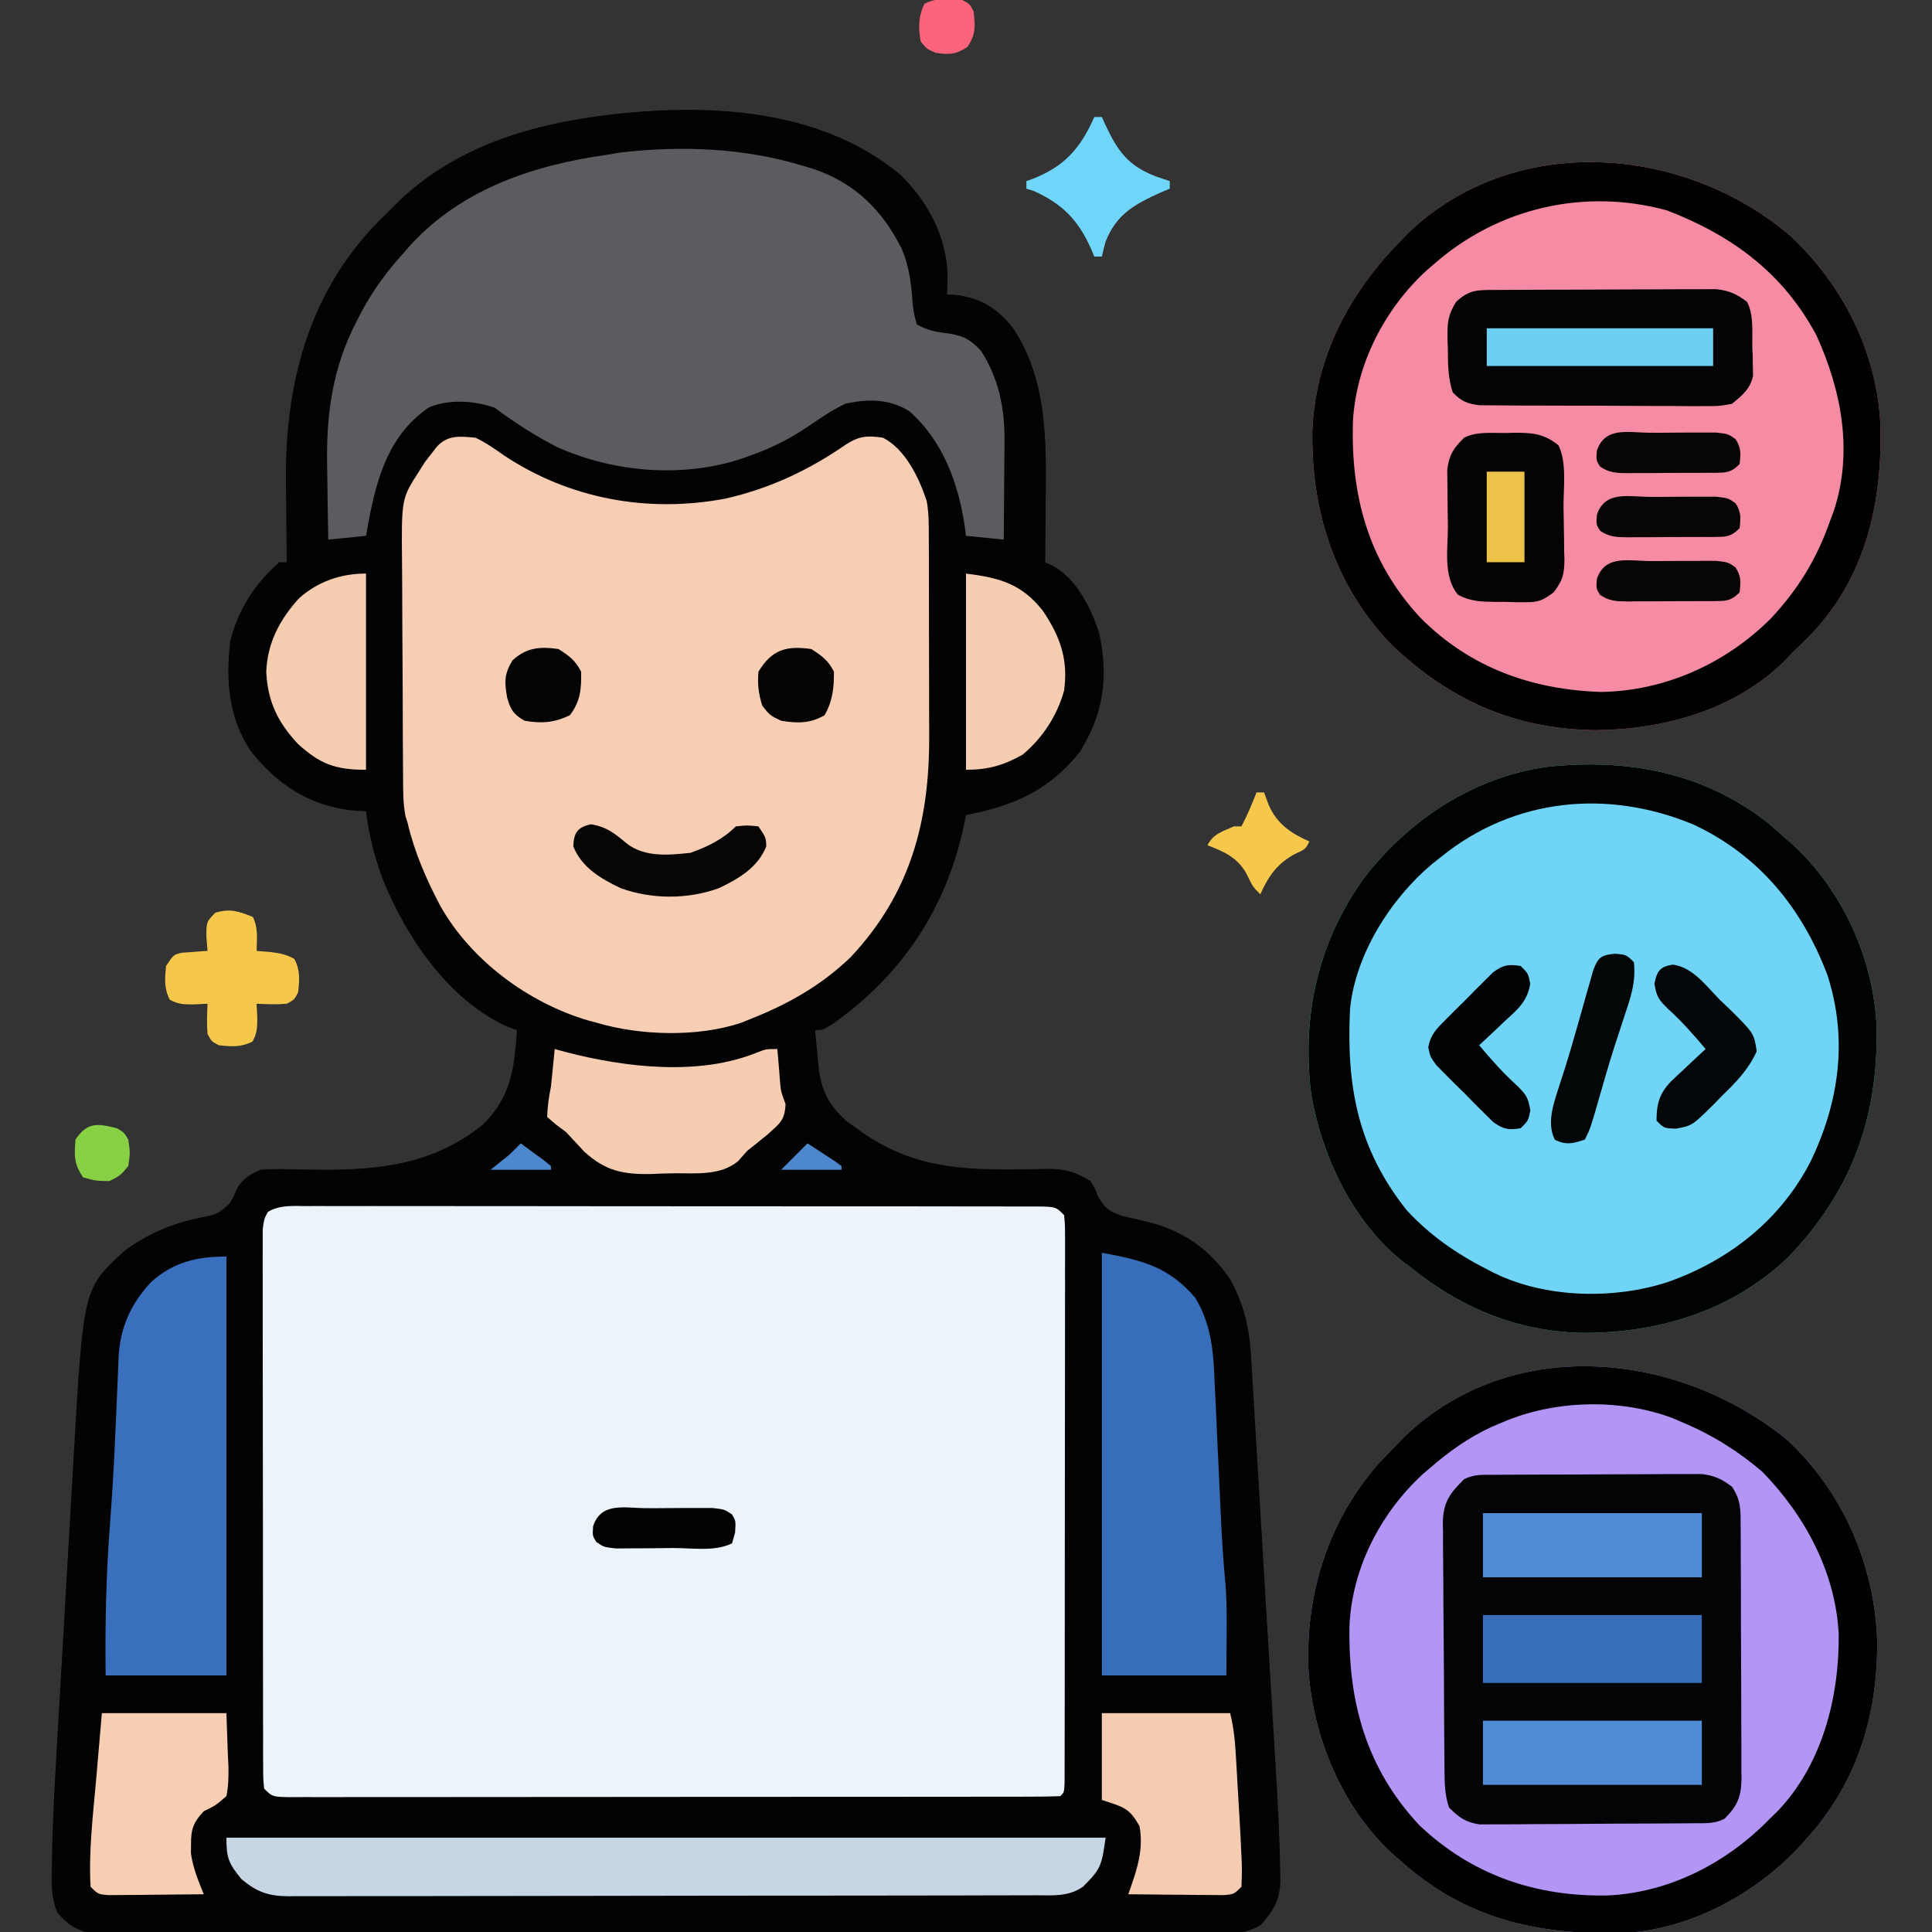 <?xml version="1.0" encoding="UTF-8"?>
<svg version="1.1" xmlns="http://www.w3.org/2000/svg" width="512" height="512">
<rect width="100%" height="100%" fill="#333333" stroke="none"/>
<path d="M0 0 C7.063 6.896 12.003 15.977 12.484 25.957 C12.498 27.867 12.443 29.778 12.375 31.688 C13.386 31.77 14.396 31.852 15.438 31.938 C21.515 32.857 25.735 35.557 29.562 40.25 C38.962 53.835 38.678 70.659 38.5 86.5 C38.49 88.079 38.481 89.658 38.473 91.236 C38.451 95.054 38.417 98.87 38.375 102.688 C38.998 102.981 39.622 103.274 40.264 103.576 C46.704 106.966 50.558 114.94 52.715 121.598 C54.823 131.465 54.2 140.794 49.375 149.688 C48.818 150.719 48.261 151.75 47.688 152.812 C39.352 163.175 30.165 167.212 17.375 169.688 C17.179 170.657 16.983 171.626 16.781 172.625 C12.028 194.534 0.604 211.836 -17.832 224.973 C-20.625 226.688 -20.625 226.688 -22.625 226.688 C-22.395 229.232 -22.142 231.771 -21.875 234.312 C-21.813 235.025 -21.751 235.738 -21.688 236.473 C-21.014 242.586 -19.008 246.511 -14.379 250.738 C-13.47 251.382 -12.561 252.025 -11.625 252.688 C-11.067 253.093 -10.508 253.498 -9.933 253.916 C3.435 263.139 16.364 263.769 32.059 263.577 C32.826 263.57 33.593 263.563 34.383 263.556 C35.828 263.538 37.273 263.503 38.717 263.45 C43.366 263.365 46.431 264.235 50.375 266.688 C51.527 268.59 51.527 268.59 52.312 270.625 C54.122 273.85 55.125 274.596 58.672 275.887 C60.637 276.354 62.602 276.821 64.574 277.259 C74.327 279.464 81.726 284.409 87.375 292.688 C90.991 299.38 92.445 305.263 92.9 312.844 C92.966 313.921 92.966 313.921 93.034 315.019 C93.18 317.408 93.32 319.798 93.461 322.188 C93.563 323.88 93.666 325.572 93.769 327.264 C94.044 331.8 94.314 336.336 94.583 340.872 C94.805 344.621 95.03 348.37 95.255 352.119 C95.76 360.517 96.26 368.917 96.758 377.316 C97.213 384.991 97.675 392.665 98.143 400.339 C98.43 405.074 98.714 409.809 98.996 414.544 C99.122 416.649 99.249 418.755 99.378 420.86 C99.957 430.315 100.486 439.772 100.637 449.246 C100.657 449.931 100.678 450.616 100.699 451.322 C100.729 456.905 99.113 459.697 95.531 463.799 C90.584 466.759 85.737 466.235 80.077 466.189 C78.814 466.194 77.551 466.2 76.251 466.205 C72.748 466.22 69.246 466.21 65.744 466.196 C61.966 466.185 58.189 466.197 54.411 466.206 C47.011 466.22 39.611 466.212 32.211 466.197 C23.596 466.18 14.981 466.183 6.365 466.187 C-9.005 466.193 -24.376 466.179 -39.747 466.154 C-54.666 466.13 -69.584 466.123 -84.503 466.134 C-100.745 466.145 -116.986 466.147 -133.227 466.132 C-134.958 466.131 -136.69 466.129 -138.421 466.128 C-139.699 466.127 -139.699 466.127 -141.003 466.126 C-147.01 466.121 -153.017 466.123 -159.024 466.127 C-166.343 466.132 -173.662 466.126 -180.982 466.106 C-184.717 466.096 -188.452 466.091 -192.187 466.099 C-196.234 466.107 -200.28 466.092 -204.327 466.075 C-206.103 466.084 -206.103 466.084 -207.915 466.093 C-208.999 466.085 -210.082 466.077 -211.198 466.068 C-212.599 466.066 -212.599 466.066 -214.028 466.065 C-218.137 465.468 -220.787 463.692 -223.42 460.536 C-225.04 456.706 -225.003 453.198 -224.904 449.116 C-224.893 448.247 -224.881 447.378 -224.87 446.483 C-224.651 434.252 -223.884 422.038 -223.164 409.828 C-223.012 407.182 -222.859 404.536 -222.708 401.89 C-222.391 396.38 -222.069 390.87 -221.744 385.361 C-221.372 379.038 -221.007 372.714 -220.647 366.39 C-220.296 360.24 -219.939 354.09 -219.58 347.941 C-219.429 345.353 -219.28 342.765 -219.133 340.177 C-216.56 295.195 -216.56 295.195 -205.758 285.281 C-199.498 280.603 -192.823 277.798 -185.188 276.312 C-181.068 275.455 -181.068 275.455 -177.938 272.836 C-176.665 270.743 -176.665 270.743 -175.785 268.625 C-174.138 265.874 -172.523 265.066 -169.625 263.688 C-166.939 263.496 -164.488 263.455 -161.816 263.562 C-160.259 263.588 -158.701 263.61 -157.143 263.628 C-156.333 263.64 -155.523 263.652 -154.688 263.664 C-138.32 263.818 -123.893 262.404 -110.625 251.688 C-103.16 244.33 -102.324 236.86 -101.625 226.688 C-102.351 226.432 -103.076 226.177 -103.824 225.914 C-119.469 219.063 -130.825 202.35 -137.062 187 C-139.338 180.975 -140.854 175.079 -141.625 168.688 C-142.904 168.605 -144.183 168.523 -145.5 168.438 C-156.905 167.081 -165.206 161.566 -172.293 152.57 C-178.061 143.876 -178.822 133.856 -177.625 123.688 C-175.546 115.293 -171.142 108.384 -164.625 102.688 C-163.965 102.688 -163.305 102.688 -162.625 102.688 C-162.641 101.615 -162.656 100.542 -162.673 99.437 C-162.728 95.384 -162.762 91.33 -162.79 87.276 C-162.805 85.536 -162.825 83.795 -162.851 82.054 C-163.23 56.327 -157.244 32.115 -139.046 13.101 C-137.586 11.615 -136.111 10.147 -134.625 8.688 C-133.935 7.999 -133.246 7.311 -132.535 6.602 C-118.378 -6.628 -100.421 -12.638 -81.625 -15.312 C-80.981 -15.406 -80.336 -15.5 -79.673 -15.596 C-52.64 -19.097 -21.839 -18.134 0 0 Z " fill="#030303" transform="translate(238.625,46.312)"/>
<path d="M0 0 C1.27 -0.006 1.27 -0.006 2.565 -0.012 C5.412 -0.022 8.258 -0.01 11.105 0.002 C13.142 -0.001 15.178 -0.004 17.215 -0.009 C22.754 -0.019 28.293 -0.009 33.832 0.004 C39.619 0.015 45.406 0.011 51.194 0.009 C60.913 0.009 70.632 0.02 80.351 0.038 C91.601 0.059 102.851 0.063 114.101 0.056 C124.907 0.051 135.713 0.056 146.52 0.068 C151.126 0.072 155.732 0.073 160.339 0.071 C165.759 0.069 171.178 0.077 176.598 0.093 C178.592 0.097 180.586 0.098 182.579 0.095 C185.292 0.092 188.003 0.101 190.715 0.114 C191.513 0.11 192.31 0.106 193.132 0.102 C198.566 0.146 198.566 0.146 200.794 2.374 C201.043 5.007 201.043 5.007 201.041 8.416 C201.046 9.705 201.05 10.994 201.054 12.322 C201.049 13.758 201.043 15.194 201.037 16.63 C201.038 18.136 201.04 19.642 201.043 21.148 C201.048 25.245 201.04 29.342 201.03 33.439 C201.021 37.719 201.023 41.999 201.023 46.278 C201.022 53.465 201.014 60.652 201 67.839 C200.984 76.159 200.979 84.48 200.98 92.801 C200.98 100.792 200.975 108.782 200.967 116.773 C200.963 120.18 200.962 123.588 200.961 126.995 C200.96 131.003 200.954 135.01 200.944 139.018 C200.941 140.493 200.94 141.968 200.94 143.443 C200.941 145.449 200.935 147.454 200.928 149.459 C200.926 150.584 200.925 151.708 200.923 152.867 C200.794 155.374 200.794 155.374 199.794 156.374 C197.105 156.477 194.442 156.513 191.753 156.508 C190.9 156.51 190.047 156.512 189.168 156.515 C186.288 156.521 183.407 156.52 180.527 156.519 C178.471 156.522 176.415 156.526 174.359 156.53 C168.758 156.539 163.157 156.541 157.555 156.541 C152.888 156.542 148.221 156.546 143.554 156.55 C132.547 156.558 121.541 156.56 110.534 156.56 C99.16 156.559 87.787 156.569 76.413 156.585 C66.665 156.598 56.917 156.604 47.17 156.603 C41.34 156.603 35.511 156.606 29.681 156.616 C24.201 156.626 18.72 156.626 13.24 156.619 C11.224 156.618 9.207 156.62 7.191 156.626 C4.448 156.634 1.705 156.629 -1.038 156.621 C-1.844 156.627 -2.651 156.632 -3.482 156.637 C-8.978 156.602 -8.978 156.602 -11.206 154.374 C-11.46 151.778 -11.46 151.778 -11.467 148.421 C-11.474 147.152 -11.481 145.883 -11.488 144.576 C-11.486 143.162 -11.483 141.748 -11.48 140.333 C-11.485 138.85 -11.49 137.367 -11.496 135.884 C-11.509 131.849 -11.51 127.814 -11.507 123.779 C-11.506 120.414 -11.511 117.049 -11.516 113.684 C-11.527 105.747 -11.528 97.811 -11.521 89.874 C-11.515 81.678 -11.528 73.483 -11.549 65.287 C-11.567 58.258 -11.573 51.228 -11.569 44.199 C-11.568 39.998 -11.57 35.796 -11.584 31.595 C-11.597 27.644 -11.595 23.694 -11.582 19.744 C-11.579 18.292 -11.582 16.84 -11.59 15.389 C-11.601 13.41 -11.591 11.432 -11.58 9.454 C-11.58 8.346 -11.58 7.238 -11.581 6.096 C-11.206 3.374 -11.206 3.374 -10.195 1.518 C-6.978 -0.331 -3.61 -0.033 0 0 Z " fill="#ECF3FB" transform="translate(81.206,319.626)"/>
<path d="M0 0 C2.726 1.273 5.106 2.96 7.562 4.688 C24.935 16.219 45.6 20.008 66.129 16.16 C77.883 13.521 88.309 8.638 98.195 1.785 C101.784 -0.499 103.816 -0.609 108 0 C113.919 3.032 117.531 10.557 119.568 16.718 C120.168 19.886 120.136 22.94 120.145 26.164 C120.149 26.879 120.152 27.593 120.155 28.329 C120.165 30.69 120.167 33.05 120.168 35.41 C120.171 37.06 120.175 38.709 120.178 40.359 C120.184 43.819 120.186 47.28 120.185 50.741 C120.185 55.15 120.199 59.559 120.216 63.967 C120.227 67.378 120.229 70.788 120.229 74.198 C120.23 75.822 120.234 77.446 120.242 79.07 C120.34 101.681 115.27 120.777 99.438 137.652 C91.687 145.117 82.959 150.048 73 154 C72.153 154.342 71.306 154.683 70.434 155.035 C58.902 158.915 43.604 158.468 32 155 C30.909 154.708 30.909 154.708 29.797 154.41 C14.019 149.748 -1.193 138.499 -9.305 124.086 C-13.048 117.001 -16.165 109.826 -18 102 C-18.171 101.456 -18.342 100.913 -18.518 100.352 C-19.199 97.026 -19.164 93.726 -19.177 90.345 C-19.187 89.195 -19.187 89.195 -19.197 88.023 C-19.217 85.49 -19.228 82.958 -19.238 80.426 C-19.242 79.558 -19.246 78.69 -19.251 77.796 C-19.271 73.202 -19.286 68.607 -19.295 64.013 C-19.306 59.283 -19.341 54.554 -19.38 49.824 C-19.407 46.174 -19.415 42.523 -19.418 38.873 C-19.423 37.13 -19.435 35.387 -19.453 33.645 C-19.628 16.177 -19.628 16.177 -15 9 C-14.192 7.716 -14.192 7.716 -13.367 6.406 C-12.875 5.777 -12.382 5.148 -11.875 4.5 C-11.377 3.85 -10.88 3.201 -10.367 2.531 C-7.39 -0.803 -4.246 -0.392 0 0 Z " fill="#F7CEB3" transform="translate(126,116)"/>
<path d="M0 0 C1.558 1.335 3.101 2.688 4.625 4.062 C5.309 4.654 5.994 5.246 6.699 5.855 C20.037 18.145 28.178 36.281 28.961 54.324 C29.364 78.371 22.284 97.77 5.547 115.23 C-9.448 129.587 -29.458 135.59 -49.859 135.273 C-66.734 134.692 -81.335 128.563 -94.375 118.062 C-95.008 117.593 -95.641 117.124 -96.293 116.641 C-109.848 106.094 -118.156 88.316 -120.93 71.75 C-123.45 50.881 -118.954 31.105 -106.375 14.062 C-94.49 -0.972 -77.758 -11.964 -58.496 -14.706 C-37.238 -17.026 -17.163 -13.317 0 0 Z " fill="#6FD4F6" transform="translate(468.375,217.938)"/>
<path d="M0 0 C13.835 13.046 22.776 30.745 23.691 49.781 C24.285 70.006 20.046 89.628 5.938 104.875 C4.117 106.748 2.255 108.56 0.375 110.375 C-0.331 111.112 -1.038 111.85 -1.766 112.609 C-14.91 125.553 -33.663 130.696 -51.625 130.875 C-73.128 130.677 -90.506 122.981 -106.023 108.07 C-120.883 92.602 -127.176 72.782 -126.84 51.574 C-126.122 32.116 -117.026 15.023 -103.625 1.375 C-102.948 0.674 -102.271 -0.028 -101.574 -0.75 C-73.487 -27.833 -28.327 -24.274 0 0 Z " fill="#F58CA3" transform="translate(474.625,62.625)"/>
<path d="M0 0 C14.712 13.779 23.062 33.087 23.725 53.114 C23.905 72.616 18.49 90.569 5.25 105.312 C4.522 106.134 3.793 106.955 3.043 107.801 C-9.078 120.705 -26.556 129.96 -44.473 130.648 C-66.93 130.971 -85.625 126.761 -102.75 111.312 C-103.446 110.709 -104.142 110.106 -104.859 109.484 C-118.227 97.153 -126.046 78.129 -127.035 60.137 C-127.667 40.247 -121.648 21.258 -108.438 6.188 C-106.892 4.547 -105.329 2.921 -103.75 1.312 C-103.073 0.611 -102.396 -0.09 -101.699 -0.812 C-73.205 -28.287 -28.896 -23.624 0 0 Z " fill="#B295F5" transform="translate(473.75,381.688)"/>
<path d="M0 0 C0.99 0.3 1.98 0.601 3 0.91 C13.79 4.71 20.956 11.881 25.996 22 C27.889 26.493 28.465 30.857 28.789 35.703 C28.993 37.928 29.275 39.886 30 42 C32.881 43.61 35.21 44.022 38.5 44.375 C42.619 45.111 44.131 45.976 47 49 C51.778 56.482 53.324 64.477 53.195 73.219 C53.192 73.962 53.19 74.705 53.187 75.471 C53.176 77.814 53.151 80.157 53.125 82.5 C53.115 84.102 53.106 85.703 53.098 87.305 C53.076 91.203 53.041 95.102 53 99 C49.7 98.67 46.4 98.34 43 98 C42.902 97.238 42.804 96.476 42.703 95.691 C41.04 84.209 36.924 72.834 27.938 64.938 C22.627 61.668 16.948 61.669 11 63 C7.511 64.667 4.364 66.82 1.179 69 C-3.593 72.241 -8.261 74.605 -13.688 76.562 C-14.347 76.801 -15.006 77.04 -15.685 77.286 C-31.633 82.821 -50.35 81.287 -65.633 74.352 C-71.432 71.326 -76.749 67.881 -82 64 C-87.493 62.169 -93.885 61.721 -99.32 63.953 C-109.963 71.215 -113.094 82.493 -115.371 94.449 C-115.579 95.621 -115.786 96.793 -116 98 C-120.95 98.495 -120.95 98.495 -126 99 C-126.1 94.29 -126.172 89.581 -126.22 84.87 C-126.24 83.275 -126.267 81.68 -126.302 80.085 C-126.603 66.007 -124.962 53.348 -118.25 40.688 C-117.907 40.024 -117.564 39.36 -117.211 38.676 C-114.122 32.881 -110.436 27.848 -106 23 C-105.41 22.318 -104.819 21.636 -104.211 20.934 C-90.461 5.984 -71.543 -0.262 -52 -3 C-50.944 -3.183 -49.889 -3.366 -48.801 -3.555 C-32.426 -5.473 -15.781 -4.831 0 0 Z " fill="#5A5C5F" transform="translate(213,44)"/>
<path d="M0 0 C1.265 -0.01 2.53 -0.019 3.833 -0.029 C5.221 -0.034 6.609 -0.038 7.997 -0.042 C9.417 -0.048 10.837 -0.054 12.257 -0.059 C15.237 -0.07 18.217 -0.076 21.197 -0.079 C25.011 -0.085 28.823 -0.109 32.637 -0.137 C35.571 -0.156 38.506 -0.161 41.441 -0.162 C42.847 -0.165 44.252 -0.173 45.657 -0.187 C47.627 -0.204 49.597 -0.2 51.566 -0.195 C53.246 -0.201 53.246 -0.201 54.96 -0.206 C58.388 0.211 60.227 1.102 62.977 3.161 C65.412 6.814 65.273 9.542 65.268 13.766 C65.275 14.539 65.281 15.311 65.288 16.108 C65.307 18.665 65.311 21.221 65.313 23.778 C65.32 25.556 65.326 27.333 65.333 29.11 C65.345 32.838 65.349 36.565 65.348 40.292 C65.348 45.066 65.375 49.84 65.409 54.614 C65.432 58.286 65.436 61.957 65.435 65.629 C65.437 67.389 65.446 69.149 65.461 70.909 C65.481 73.372 65.475 75.834 65.463 78.297 C65.474 79.023 65.486 79.748 65.497 80.495 C65.437 85.321 64.403 87.774 60.977 91.161 C58.192 92.554 55.887 92.312 52.771 92.338 C51.466 92.351 50.161 92.364 48.816 92.377 C47.384 92.385 45.952 92.393 44.52 92.399 C43.44 92.406 43.44 92.406 42.338 92.412 C38.526 92.433 34.715 92.447 30.903 92.456 C26.968 92.467 23.035 92.502 19.1 92.541 C16.073 92.568 13.045 92.576 10.018 92.58 C8.568 92.584 7.118 92.596 5.668 92.615 C3.636 92.639 1.604 92.636 -0.428 92.631 C-1.584 92.637 -2.739 92.643 -3.929 92.649 C-7.702 92.054 -9.349 90.845 -12.023 88.161 C-13.199 84.634 -13.194 81.428 -13.216 77.756 C-13.224 77.004 -13.232 76.252 -13.24 75.478 C-13.265 72.991 -13.282 70.504 -13.296 68.017 C-13.301 67.166 -13.307 66.316 -13.312 65.44 C-13.339 60.94 -13.358 56.439 -13.373 51.939 C-13.386 48.217 -13.414 44.496 -13.455 40.774 C-13.504 36.277 -13.529 31.781 -13.536 27.284 C-13.543 25.572 -13.558 23.861 -13.582 22.149 C-13.614 19.75 -13.614 17.354 -13.606 14.955 C-13.623 14.252 -13.639 13.549 -13.656 12.824 C-13.585 7.229 -11.835 4.955 -8.023 1.161 C-5.279 -0.21 -3.071 0.019 0 0 Z " fill="#030406" transform="translate(396.023,390.839)"/>
<path d="M0 0 C1.558 1.335 3.101 2.688 4.625 4.062 C5.309 4.654 5.994 5.246 6.699 5.855 C20.037 18.145 28.178 36.281 28.961 54.324 C29.364 78.371 22.284 97.77 5.547 115.23 C-9.448 129.587 -29.458 135.59 -49.859 135.273 C-66.734 134.692 -81.335 128.563 -94.375 118.062 C-95.008 117.593 -95.641 117.124 -96.293 116.641 C-109.848 106.094 -118.156 88.316 -120.93 71.75 C-123.45 50.881 -118.954 31.105 -106.375 14.062 C-94.49 -0.972 -77.758 -11.964 -58.496 -14.706 C-37.238 -17.026 -17.163 -13.317 0 0 Z M-86.375 9.062 C-87.231 9.743 -88.087 10.424 -88.969 11.125 C-99.869 20.318 -109.262 35.098 -110.612 49.612 C-111.578 69.957 -108.557 86.477 -95.562 102.812 C-89.386 109.473 -82.365 114.336 -74.312 118.438 C-73.34 118.938 -73.34 118.938 -72.348 119.449 C-58.751 126.084 -40.863 126.476 -26.562 121.875 C-10.144 116.136 3.642 105.28 11.589 89.602 C19.114 73.79 21.34 57.166 15.883 40.375 C9.161 22.673 -2.254 8.661 -19.602 0.57 C-42.239 -8.857 -67.013 -6.527 -86.375 9.062 Z " fill="#010202" transform="translate(468.375,217.938)"/>
<path d="M0 0 C13.835 13.046 22.776 30.745 23.691 49.781 C24.285 70.006 20.046 89.628 5.938 104.875 C4.117 106.748 2.255 108.56 0.375 110.375 C-0.331 111.112 -1.038 111.85 -1.766 112.609 C-14.91 125.553 -33.663 130.696 -51.625 130.875 C-73.128 130.677 -90.506 122.981 -106.023 108.07 C-120.883 92.602 -127.176 72.782 -126.84 51.574 C-126.122 32.116 -117.026 15.023 -103.625 1.375 C-102.948 0.674 -102.271 -0.028 -101.574 -0.75 C-73.487 -27.833 -28.327 -24.274 0 0 Z M-94.625 7.375 C-95.64 8.249 -95.64 8.249 -96.676 9.141 C-107.682 19.313 -115.109 33.697 -116.066 48.691 C-116.754 68.586 -112.052 86.236 -98.168 101.12 C-85.047 114.322 -68.624 120.179 -50.25 120.75 C-33.282 120.456 -17.254 113.202 -5.316 101.262 C1.984 93.432 6.839 85.473 10.375 75.375 C10.855 74.103 10.855 74.103 11.344 72.805 C16.505 57.177 13.418 40.874 6.75 26.25 C-2.078 9.676 -15.692 -0.266 -32.875 -6.875 C-54.815 -12.859 -77.642 -7.537 -94.625 7.375 Z " fill="#020101" transform="translate(474.625,62.625)"/>
<path d="M0 0 C14.712 13.779 23.062 33.087 23.725 53.114 C23.905 72.616 18.49 90.569 5.25 105.312 C4.522 106.134 3.793 106.955 3.043 107.801 C-9.078 120.705 -26.556 129.96 -44.473 130.648 C-66.93 130.971 -85.625 126.761 -102.75 111.312 C-103.446 110.709 -104.142 110.106 -104.859 109.484 C-118.227 97.153 -126.046 78.129 -127.035 60.137 C-127.667 40.247 -121.648 21.258 -108.438 6.188 C-106.892 4.547 -105.329 2.921 -103.75 1.312 C-103.073 0.611 -102.396 -0.09 -101.699 -0.812 C-73.205 -28.287 -28.896 -23.624 0 0 Z M-75.75 -4.688 C-76.637 -4.314 -77.524 -3.94 -78.438 -3.555 C-84.537 -0.747 -89.686 2.929 -94.75 7.312 C-95.769 8.188 -95.769 8.188 -96.809 9.082 C-107.938 19.387 -115.427 33.902 -116.121 49.098 C-116.517 69.21 -111.732 86.912 -97.625 102 C-83.608 115.324 -66.516 121.032 -47.574 120.621 C-31.206 119.847 -16.027 111.914 -4.75 100.312 C-4.116 99.699 -3.482 99.085 -2.828 98.453 C9.149 86.052 13.688 68.157 13.523 51.387 C12.735 35.032 4.545 19.859 -6.75 8.312 C-13.108 2.867 -20.035 -1.452 -27.75 -4.688 C-28.655 -5.081 -29.56 -5.474 -30.492 -5.879 C-44.638 -11.152 -61.933 -10.693 -75.75 -4.688 Z " fill="#010102" transform="translate(473.75,381.688)"/>
<path d="M0 0 C76.89 0 153.78 0 233 0 C231.934 7.459 231.807 8.193 227 13 C223.187 15.685 218.949 15.284 214.473 15.267 C213.17 15.274 213.17 15.274 211.84 15.281 C208.923 15.294 206.006 15.292 203.088 15.291 C200.999 15.297 198.91 15.303 196.82 15.311 C191.141 15.329 185.461 15.333 179.781 15.335 C175.042 15.336 170.303 15.344 165.564 15.351 C154.384 15.367 143.204 15.372 132.024 15.371 C120.486 15.369 108.949 15.391 97.411 15.422 C87.509 15.448 77.607 15.459 67.706 15.458 C61.79 15.457 55.875 15.463 49.959 15.484 C44.395 15.503 38.832 15.504 33.269 15.489 C31.227 15.487 29.185 15.492 27.142 15.504 C24.355 15.519 21.568 15.51 18.781 15.494 C17.568 15.51 17.568 15.51 16.331 15.526 C11.101 15.462 8.157 14.442 4 11 C0.61 6.807 0 5.554 0 0 Z " fill="#C6D6E4" transform="translate(60,487)"/>
<path d="M0 0 C10.794 1.963 17.705 3.731 24.711 11.863 C29.163 19.242 29.575 26.401 29.914 34.828 C29.974 36.054 30.034 37.279 30.096 38.541 C30.284 42.444 30.455 46.347 30.625 50.25 C30.806 54.139 30.99 58.027 31.176 61.916 C31.29 64.329 31.4 66.742 31.506 69.155 C31.795 75.548 32.204 81.909 32.795 88.282 C33.146 92.936 33.106 97.585 33.062 102.25 C33.042 105.468 33.021 108.685 33 112 C22.11 112 11.22 112 0 112 C0 75.04 0 38.08 0 0 Z " fill="#386DBA" transform="translate(292,332)"/>
<path d="M0 0 C0 36.63 0 73.26 0 111 C-10.56 111 -21.12 111 -32 111 C-32.174 97.53 -31.884 84.294 -30.85 70.866 C-30.295 63.573 -29.851 56.291 -29.527 48.984 C-29.488 48.13 -29.449 47.276 -29.409 46.396 C-29.175 41.292 -29.175 41.292 -28.967 36.186 C-28.876 33.815 -28.77 31.445 -28.66 29.074 C-28.638 28.376 -28.616 27.679 -28.594 26.96 C-28.189 18.88 -25.438 12.659 -19.969 6.762 C-14.015 1.434 -7.822 0 0 0 Z " fill="#396FBD" transform="translate(60,333)"/>
<path d="M0 0 C0.983 -0.007 0.983 -0.007 1.986 -0.015 C4.159 -0.03 6.332 -0.036 8.505 -0.042 C10.014 -0.048 11.524 -0.054 13.034 -0.059 C16.202 -0.07 19.371 -0.076 22.539 -0.079 C26.594 -0.085 30.649 -0.109 34.705 -0.137 C37.825 -0.156 40.945 -0.161 44.065 -0.162 C45.56 -0.165 47.055 -0.173 48.549 -0.187 C50.644 -0.204 52.737 -0.202 54.832 -0.195 C56.023 -0.199 57.214 -0.203 58.441 -0.206 C61.934 0.199 63.813 1.066 66.61 3.161 C68.422 6.785 67.923 10.982 67.985 14.974 C68.041 16.328 68.041 16.328 68.098 17.71 C68.11 18.587 68.122 19.464 68.134 20.368 C68.163 21.567 68.163 21.567 68.194 22.789 C67.309 26.384 65.433 27.832 62.61 30.161 C59.378 30.783 59.378 30.783 55.68 30.776 C55.003 30.782 54.326 30.787 53.628 30.793 C51.402 30.805 49.177 30.781 46.95 30.755 C45.397 30.753 43.845 30.753 42.292 30.755 C39.043 30.753 35.794 30.735 32.545 30.703 C28.383 30.663 24.222 30.659 20.06 30.667 C16.856 30.67 13.652 30.658 10.448 30.64 C8.913 30.633 7.379 30.63 5.844 30.631 C3.699 30.629 1.555 30.608 -0.589 30.581 C-1.809 30.573 -3.029 30.564 -4.285 30.556 C-7.645 30.129 -9.032 29.553 -11.39 27.161 C-12.722 23.164 -12.652 19.473 -12.702 15.286 C-12.731 14.483 -12.76 13.68 -12.79 12.853 C-12.834 8.763 -12.727 6.696 -10.495 3.153 C-6.984 -0.169 -4.756 0.027 0 0 Z " fill="#040405" transform="translate(396.39,76.839)"/>
<path d="M0 0 C1.056 0.289 2.111 0.578 3.199 0.875 C18.819 4.888 38.257 7.196 53.625 0.93 C56 0 56 0 59 0 C59.061 0.713 59.121 1.426 59.184 2.16 C59.267 3.118 59.351 4.076 59.438 5.062 C59.515 6.072 59.592 7.081 59.672 8.121 C59.922 11.173 59.922 11.173 61.188 14.625 C60.944 19.012 59.632 19.718 56.438 22.625 C54.641 24.104 52.828 25.561 51 27 C50.211 27.896 49.422 28.792 48.609 29.715 C43.992 33.547 37.612 32.93 31.907 32.927 C29.83 32.937 27.768 33.028 25.693 33.123 C18.217 33.28 13.479 32.352 7.824 27.191 C6.207 25.47 4.598 23.739 3 22 C2.073 21.308 1.146 20.615 0.191 19.902 C-0.532 19.274 -1.255 18.647 -2 18 C-1.9 15.109 -1.564 12.797 -1 10 C-0.794 8.169 -0.606 6.335 -0.438 4.5 C-0.354 3.644 -0.27 2.788 -0.184 1.906 C-0.123 1.277 -0.062 0.648 0 0 Z " fill="#F6CDB1" transform="translate(147,278)"/>
<path d="M0 0 C11.22 0 22.44 0 34 0 C34.975 3.898 35.315 7.562 35.535 11.547 C35.578 12.277 35.621 13.007 35.665 13.759 C35.755 15.302 35.844 16.845 35.93 18.389 C36.061 20.728 36.199 23.067 36.338 25.406 C36.425 26.911 36.511 28.417 36.598 29.922 C36.638 30.612 36.679 31.302 36.721 32.012 C36.831 34.007 36.916 36.004 37 38 C37.031 38.73 37.063 39.46 37.095 40.212 C37.144 42.141 37.08 44.072 37 46 C35 48 35 48 32.203 48.227 C31.04 48.217 29.877 48.206 28.68 48.195 C26.794 48.186 26.794 48.186 24.871 48.176 C22.893 48.151 22.893 48.151 20.875 48.125 C19.535 48.115 18.195 48.106 16.855 48.098 C13.57 48.074 10.285 48.041 7 48 C7.317 47.108 7.317 47.108 7.641 46.198 C9.558 40.663 11.017 35.887 10 30 C7.247 25.024 5.736 24.912 0 23 C0 15.41 0 7.82 0 0 Z " fill="#F5CCB1" transform="translate(292,454)"/>
<path d="M0 0 C10.89 0 21.78 0 33 0 C33.124 3.547 33.248 7.095 33.375 10.75 C33.43 11.862 33.484 12.974 33.541 14.12 C33.587 16.852 33.545 19.319 33 22 C30.164 24.453 30.164 24.453 27 26 C24.264 28.886 23.587 30.793 23.625 34.75 C23.617 35.549 23.61 36.348 23.602 37.172 C24.15 41.068 25.532 44.351 27 48 C23.049 48.049 19.098 48.086 15.147 48.11 C13.141 48.125 11.135 48.15 9.129 48.176 C7.872 48.182 6.615 48.189 5.32 48.195 C4.158 48.206 2.995 48.216 1.797 48.227 C-1 48 -1 48 -3 46 C-3.527 36.46 -2.333 26.875 -1.5 17.375 C-1.355 15.686 -1.211 13.997 -1.066 12.309 C-0.716 8.205 -0.358 4.103 0 0 Z " fill="#F7CEB2" transform="translate(27,454)"/>
<path d="M0 0 C0.808 -0.021 1.615 -0.041 2.447 -0.062 C7.185 -0.094 10.351 0.145 14.188 3.25 C16.477 7.83 15.499 14.566 15.538 19.653 C15.554 21.254 15.581 22.855 15.62 24.456 C15.675 26.769 15.696 29.081 15.711 31.395 C15.734 32.106 15.756 32.818 15.78 33.551 C15.763 37.38 15.286 39.12 12.95 42.204 C10.079 44.331 8.959 44.875 5.465 44.844 C4.163 44.84 4.163 44.84 2.834 44.836 C1.94 44.808 1.046 44.779 0.125 44.75 C-0.773 44.753 -1.671 44.755 -2.596 44.758 C-6.319 44.702 -9.044 44.654 -12.371 42.906 C-16.477 38.188 -15.076 30.552 -15.108 24.626 C-15.119 23.129 -15.14 21.632 -15.169 20.134 C-15.212 17.967 -15.228 15.801 -15.238 13.633 C-15.253 12.337 -15.267 11.042 -15.282 9.708 C-14.737 5.696 -13.643 4.084 -10.812 1.25 C-7.449 -0.432 -3.695 0.023 0 0 Z " fill="#050303" transform="translate(398.812,114.75)"/>
<path d="M0 0 C0 17.16 0 34.32 0 52 C-8.092 52 -12.103 50.528 -18.023 45.168 C-23.398 39.42 -26.048 33.94 -26.438 26.062 C-26.167 18.403 -22.836 12.091 -17.703 6.504 C-12.695 2.081 -6.667 0 0 0 Z " fill="#F5CDB1" transform="translate(97,152)"/>
<path d="M0 0 C8.886 1.111 14.764 2.722 20.375 9.875 C24.986 16.74 27.115 22.736 26 31 C24.138 37.695 20.321 43.536 15 48 C9.868 50.847 5.899 52 0 52 C0 34.84 0 17.68 0 0 Z " fill="#F5CDB1" transform="translate(256,152)"/>
<path d="M0 0 C19.14 0 38.28 0 58 0 C58 5.94 58 11.88 58 18 C38.86 18 19.72 18 0 18 C0 12.06 0 6.12 0 0 Z " fill="#386DBA" transform="translate(393,428)"/>
<path d="M0 0 C19.14 0 38.28 0 58 0 C58 5.61 58 11.22 58 17 C38.86 17 19.72 17 0 17 C0 11.39 0 5.78 0 0 Z " fill="#4F8CD5" transform="translate(393,456)"/>
<path d="M0 0 C19.14 0 38.28 0 58 0 C58 5.61 58 11.22 58 17 C38.86 17 19.72 17 0 17 C0 11.39 0 5.78 0 0 Z " fill="#4F8CD5" transform="translate(393,401)"/>
<path d="M0 0 C1.478 2.957 1.06 5.742 1 9 C2.887 9.155 2.887 9.155 4.812 9.312 C7.271 9.639 8.825 9.902 11 11.125 C12.615 14.153 12.359 16.646 12 20 C11 21.938 11 21.938 9 23 C6.281 23.236 3.74 23.135 1 23 C1.062 24.258 1.124 25.516 1.188 26.812 C1.169 29.377 1.152 30.715 -0.062 33 C-3.132 34.584 -5.617 34.362 -9 34 C-10.938 33 -10.938 33 -12 31 C-12.236 28.281 -12.135 25.74 -12 23 C-13.258 23.062 -14.516 23.124 -15.812 23.188 C-18.377 23.169 -19.715 23.152 -22 21.938 C-23.566 18.902 -23.299 16.349 -23 13 C-21 10 -21 10 -18.836 9.488 C-18.024 9.43 -17.212 9.372 -16.375 9.312 C-15.558 9.247 -14.74 9.181 -13.898 9.113 C-13.272 9.076 -12.645 9.039 -12 9 C-12.103 7.742 -12.206 6.484 -12.312 5.188 C-12.299 1.308 -12.299 1.308 -9.938 -1.125 C-6.001 -2.297 -3.757 -1.517 0 0 Z " fill="#F5C84C" transform="translate(67,243)"/>
<path d="M0 0 C19.8 0 39.6 0 60 0 C60 3.3 60 6.6 60 10 C40.2 10 20.4 10 0 10 C0 6.7 0 3.4 0 0 Z " fill="#6CCFF1" transform="translate(394,87)"/>
<path d="M0 0 C5.39 0.746 8.856 5.721 12.542 9.432 C13.435 10.279 14.327 11.127 15.246 12 C21.493 18.224 21.493 18.224 22.214 22.967 C20.005 27.827 16.849 31.06 13.042 34.744 C12.343 35.468 11.643 36.191 10.921 36.936 C5.09 42.703 5.09 42.703 0.769 43.471 C-2.333 43.369 -2.333 43.369 -4.333 41.369 C-4.338 36.938 -3.594 34.256 -0.61 31.061 C0.488 30.002 1.602 28.959 2.73 27.932 C3.298 27.391 3.866 26.85 4.451 26.293 C5.843 24.971 7.253 23.668 8.667 22.369 C5.52 18.608 2.416 15.113 -1.208 11.807 C-3.744 9.321 -4.277 8.698 -4.895 5.057 C-4.186 1.671 -3.479 0.551 0 0 Z " fill="#040709" transform="translate(443.333,255.631)"/>
<path d="M0 0 C2 2 2 2 2.531 4.695 C1.753 9.538 -0.984 11.644 -4.5 14.875 C-5.12 15.468 -5.74 16.061 -6.379 16.672 C-7.906 18.129 -9.451 19.566 -11 21 C-7.853 24.761 -4.748 28.257 -1.125 31.562 C1.412 34.049 1.944 34.671 2.562 38.312 C2 41 2 41 0 43 C-3.283 43.526 -4.59 43.295 -7.312 41.335 C-8.082 40.571 -8.851 39.807 -9.645 39.02 C-10.486 38.185 -11.327 37.35 -12.193 36.49 C-13.058 35.607 -13.922 34.723 -14.812 33.812 C-15.696 32.948 -16.58 32.084 -17.49 31.193 C-18.325 30.352 -19.16 29.511 -20.02 28.645 C-20.784 27.875 -21.548 27.105 -22.335 26.312 C-24 24 -24 24 -24.498 21.5 C-23.828 18.138 -22.426 16.779 -20.02 14.355 C-18.768 13.094 -18.768 13.094 -17.49 11.807 C-16.165 10.51 -16.165 10.51 -14.812 9.188 C-13.948 8.304 -13.084 7.42 -12.193 6.51 C-11.352 5.675 -10.511 4.84 -9.645 3.98 C-8.49 2.834 -8.49 2.834 -7.312 1.665 C-4.59 -0.295 -3.283 -0.526 0 0 Z " fill="#010304" transform="translate(403,256)"/>
<path d="M0 0 C4.211 0.702 6.317 2.461 9.543 5.152 C14.282 8.8 20.714 8.194 26.375 7.562 C30.905 5.95 34.958 3.979 38.375 0.562 C41.375 0.25 41.375 0.25 44.375 0.562 C46.375 3.562 46.375 3.562 46.438 5.875 C44.237 11.442 39.129 14.455 33.875 16.938 C25.636 19.927 16.114 19.927 7.875 16.938 C2.621 14.455 -2.487 11.442 -4.688 5.875 C-4.589 2.236 -3.56 0.763 0 0 Z " fill="#070605" transform="translate(156.625,218.438)"/>
<path d="M0 0 C3 0.25 3 0.25 5 2.25 C5.61 7.607 4 12.065 2.312 17.062 C1.76 18.748 1.209 20.434 0.66 22.121 C0.382 22.972 0.104 23.822 -0.183 24.699 C-1.671 29.346 -3.012 34.037 -4.35 38.73 C-6.547 46.343 -6.547 46.343 -8 49.25 C-11.113 50.31 -12.926 50.77 -15.938 49.312 C-18.414 44.505 -15.87 38.605 -14.375 33.75 C-14.024 32.661 -13.674 31.571 -13.312 30.449 C-12.224 27.033 -11.23 23.594 -10.25 20.145 C-9.941 19.063 -9.633 17.981 -9.315 16.867 C-8.693 14.68 -8.075 12.491 -7.462 10.301 C-7.173 9.29 -6.884 8.28 -6.586 7.238 C-6.329 6.326 -6.071 5.414 -5.806 4.474 C-4.553 1.018 -3.687 0.307 0 0 Z " fill="#030708" transform="translate(428,252.75)"/>
<path d="M0 0 C0.66 0 1.32 0 2 0 C2.303 0.675 2.606 1.351 2.918 2.047 C6.223 9.084 8.928 12.903 16.312 15.75 C17.529 16.163 18.746 16.575 20 17 C20 17.66 20 18.32 20 19 C18.788 19.51 18.788 19.51 17.551 20.031 C10.632 23.169 5.887 25.762 3 33 C2.637 34.326 2.295 35.658 2 37 C1.34 37 0.68 37 0 37 C-0.268 36.348 -0.536 35.695 -0.812 35.023 C-4.277 27.298 -8.315 23.147 -16 19.625 C-16.66 19.419 -17.32 19.212 -18 19 C-18 18.34 -18 17.68 -18 17 C-17.42 16.792 -16.84 16.585 -16.242 16.371 C-7.858 13.065 -3.618 8.242 0 0 Z " fill="#6FD6F9" transform="translate(290,31)"/>
<path d="M0 0 C0.744 0.002 1.487 0.004 2.254 0.007 C4.521 0.01 6.787 -0.014 9.055 -0.039 C10.494 -0.041 11.934 -0.042 13.373 -0.041 C14.685 -0.044 15.997 -0.047 17.349 -0.05 C20.596 0.322 20.596 0.322 22.528 1.685 C24.04 4.003 23.943 5.615 23.596 8.322 C21.145 10.773 19.762 10.577 16.415 10.626 C15.713 10.625 15.01 10.624 14.287 10.623 C13.203 10.629 13.203 10.629 12.098 10.636 C10.569 10.642 9.04 10.642 7.51 10.638 C5.171 10.635 2.832 10.658 0.492 10.684 C-0.993 10.686 -2.478 10.687 -3.963 10.686 C-4.663 10.695 -5.363 10.704 -6.084 10.713 C-8.992 10.686 -10.949 10.636 -13.381 8.96 C-14.404 7.322 -14.404 7.322 -14.217 4.76 C-12.041 -1.768 -5.773 0.022 0 0 Z " fill="#080505" transform="translate(437.404,148.678)"/>
<path d="M0 0 C0.744 0.002 1.487 0.004 2.254 0.007 C4.521 0.01 6.787 -0.014 9.055 -0.039 C10.494 -0.041 11.934 -0.042 13.373 -0.041 C14.685 -0.044 15.997 -0.047 17.349 -0.05 C20.596 0.322 20.596 0.322 22.528 1.685 C24.04 4.003 23.943 5.615 23.596 8.322 C21.145 10.773 19.762 10.577 16.415 10.626 C15.713 10.625 15.01 10.624 14.287 10.623 C13.203 10.629 13.203 10.629 12.098 10.636 C10.569 10.642 9.04 10.642 7.51 10.638 C5.171 10.635 2.832 10.658 0.492 10.684 C-0.993 10.686 -2.478 10.687 -3.963 10.686 C-4.663 10.695 -5.363 10.704 -6.084 10.713 C-8.992 10.686 -10.949 10.636 -13.381 8.96 C-14.404 7.322 -14.404 7.322 -14.217 4.76 C-12.041 -1.768 -5.773 0.022 0 0 Z " fill="#080505" transform="translate(437.404,131.678)"/>
<path d="M0 0 C0.744 0.002 1.487 0.004 2.254 0.007 C4.521 0.01 6.787 -0.014 9.055 -0.039 C10.494 -0.041 11.934 -0.042 13.373 -0.041 C14.685 -0.044 15.997 -0.047 17.349 -0.05 C20.596 0.322 20.596 0.322 22.528 1.685 C24.04 4.003 23.943 5.615 23.596 8.322 C21.145 10.773 19.762 10.577 16.415 10.626 C15.713 10.625 15.01 10.624 14.287 10.623 C13.203 10.629 13.203 10.629 12.098 10.636 C10.569 10.642 9.04 10.642 7.51 10.638 C5.171 10.635 2.832 10.658 0.492 10.684 C-0.993 10.686 -2.478 10.687 -3.963 10.686 C-4.663 10.695 -5.363 10.704 -6.084 10.713 C-8.992 10.686 -10.949 10.636 -13.381 8.96 C-14.404 7.322 -14.404 7.322 -14.217 4.76 C-12.041 -1.768 -5.773 0.022 0 0 Z " fill="#080505" transform="translate(437.404,114.678)"/>
<path d="M0 0 C0.744 0.002 1.487 0.004 2.254 0.007 C4.521 0.01 6.787 -0.014 9.055 -0.039 C10.494 -0.041 11.934 -0.042 13.373 -0.041 C14.685 -0.044 15.997 -0.047 17.349 -0.05 C20.596 0.322 20.596 0.322 22.559 1.65 C23.596 3.322 23.596 3.322 23.408 6.447 C23.14 7.396 22.872 8.345 22.596 9.322 C18.097 11.572 11.944 10.549 6.938 10.562 C4.67 10.572 2.404 10.603 0.137 10.635 C-1.303 10.641 -2.742 10.647 -4.182 10.65 C-5.494 10.66 -6.806 10.669 -8.158 10.679 C-11.404 10.322 -11.404 10.322 -13.367 8.962 C-14.404 7.322 -14.404 7.322 -14.217 4.76 C-12.041 -1.768 -5.773 0.022 0 0 Z " fill="#020202" transform="translate(171.404,399.678)"/>
<path d="M0 0 C2.81 1.794 4.509 3.019 6 6 C6.122 10.496 5.803 13.972 3 17.562 C-1.103 19.529 -4.531 19.794 -9 19 C-11.891 17.338 -12.692 16.086 -13.594 12.906 C-14.318 8.729 -14.429 6.71 -12.188 3 C-8.462 -0.406 -4.913 -0.706 0 0 Z " fill="#050404" transform="translate(148,172)"/>
<path d="M0 0 C2.81 1.794 4.509 3.019 6 6 C6.041 10.225 5.648 13.893 3.5 17.562 C-0.307 19.752 -3.72 19.725 -8 19 C-11 17.562 -11 17.562 -13 15 C-13.965 11.94 -14.308 9.197 -14 6 C-10.48 0.174 -6.634 -0.953 0 0 Z " fill="#050403" transform="translate(215,172)"/>
<path d="M0 0 C0.66 0 1.32 0 2 0 C2.392 1.073 2.784 2.145 3.188 3.25 C5.352 8.304 9.058 10.804 14 13 C13 15 13 15 10.188 16.312 C5.513 18.787 3.121 22.228 1 27 C-1 25 -1 25 -2.625 21.625 C-5.015 17.255 -8.493 15.761 -13 14 C-11.481 10.961 -9.02 10.356 -6 9 C-5.34 9 -4.68 9 -4 9 C-2.477 6.063 -1.199 3.083 0 0 Z " fill="#F5C84B" transform="translate(333,210)"/>
<path d="M0 0 C3.3 0 6.6 0 10 0 C10 7.92 10 15.84 10 24 C6.7 24 3.4 24 0 24 C0 16.08 0 8.16 0 0 Z " fill="#EDC249" transform="translate(394,125)"/>
<path d="M0 0 C1.875 1.125 1.875 1.125 3 3 C3.5 6.438 3.5 6.438 3 10 C0.938 12.5 0.938 12.5 -2 14 C-5.688 13.938 -5.688 13.938 -9 13 C-11.458 9.313 -11.311 7.357 -11 3 C-7.865 -1.703 -5.149 -1.287 0 0 Z " fill="#88D145" transform="translate(31,299)"/>
<path d="M0 0 C2 1.062 2 1.062 3 3 C3.5 6.931 3.6 9.101 1.375 12.438 C-1.698 14.459 -3.382 14.528 -7 14 C-9.375 13 -9.375 13 -11 11 C-11.66 7.442 -11.63 4.261 -10 1 C-6.741 -0.629 -3.561 -0.527 0 0 Z " fill="#FC647D" transform="translate(255,0)"/>
<path d="M0 0 C1.503 0.975 3.002 1.955 4.5 2.938 C5.335 3.483 6.171 4.028 7.031 4.59 C8.006 5.288 8.006 5.288 9 6 C9 6.33 9 6.66 9 7 C3.72 7 -1.56 7 -7 7 C-4.667 4.667 -2.333 2.333 0 0 Z " fill="#4D87CD" transform="translate(214,303)"/>
<path d="M0 0 C1.336 0.975 2.669 1.955 4 2.938 C5.114 3.755 5.114 3.755 6.25 4.59 C6.827 5.055 7.405 5.521 8 6 C8 6.33 8 6.66 8 7 C2.72 7 -2.56 7 -8 7 C-6.35 5.68 -4.7 4.36 -3 3 C-1.983 2.018 -0.974 1.025 0 0 Z " fill="#4D88CF" transform="translate(138,303)"/>
</svg>
